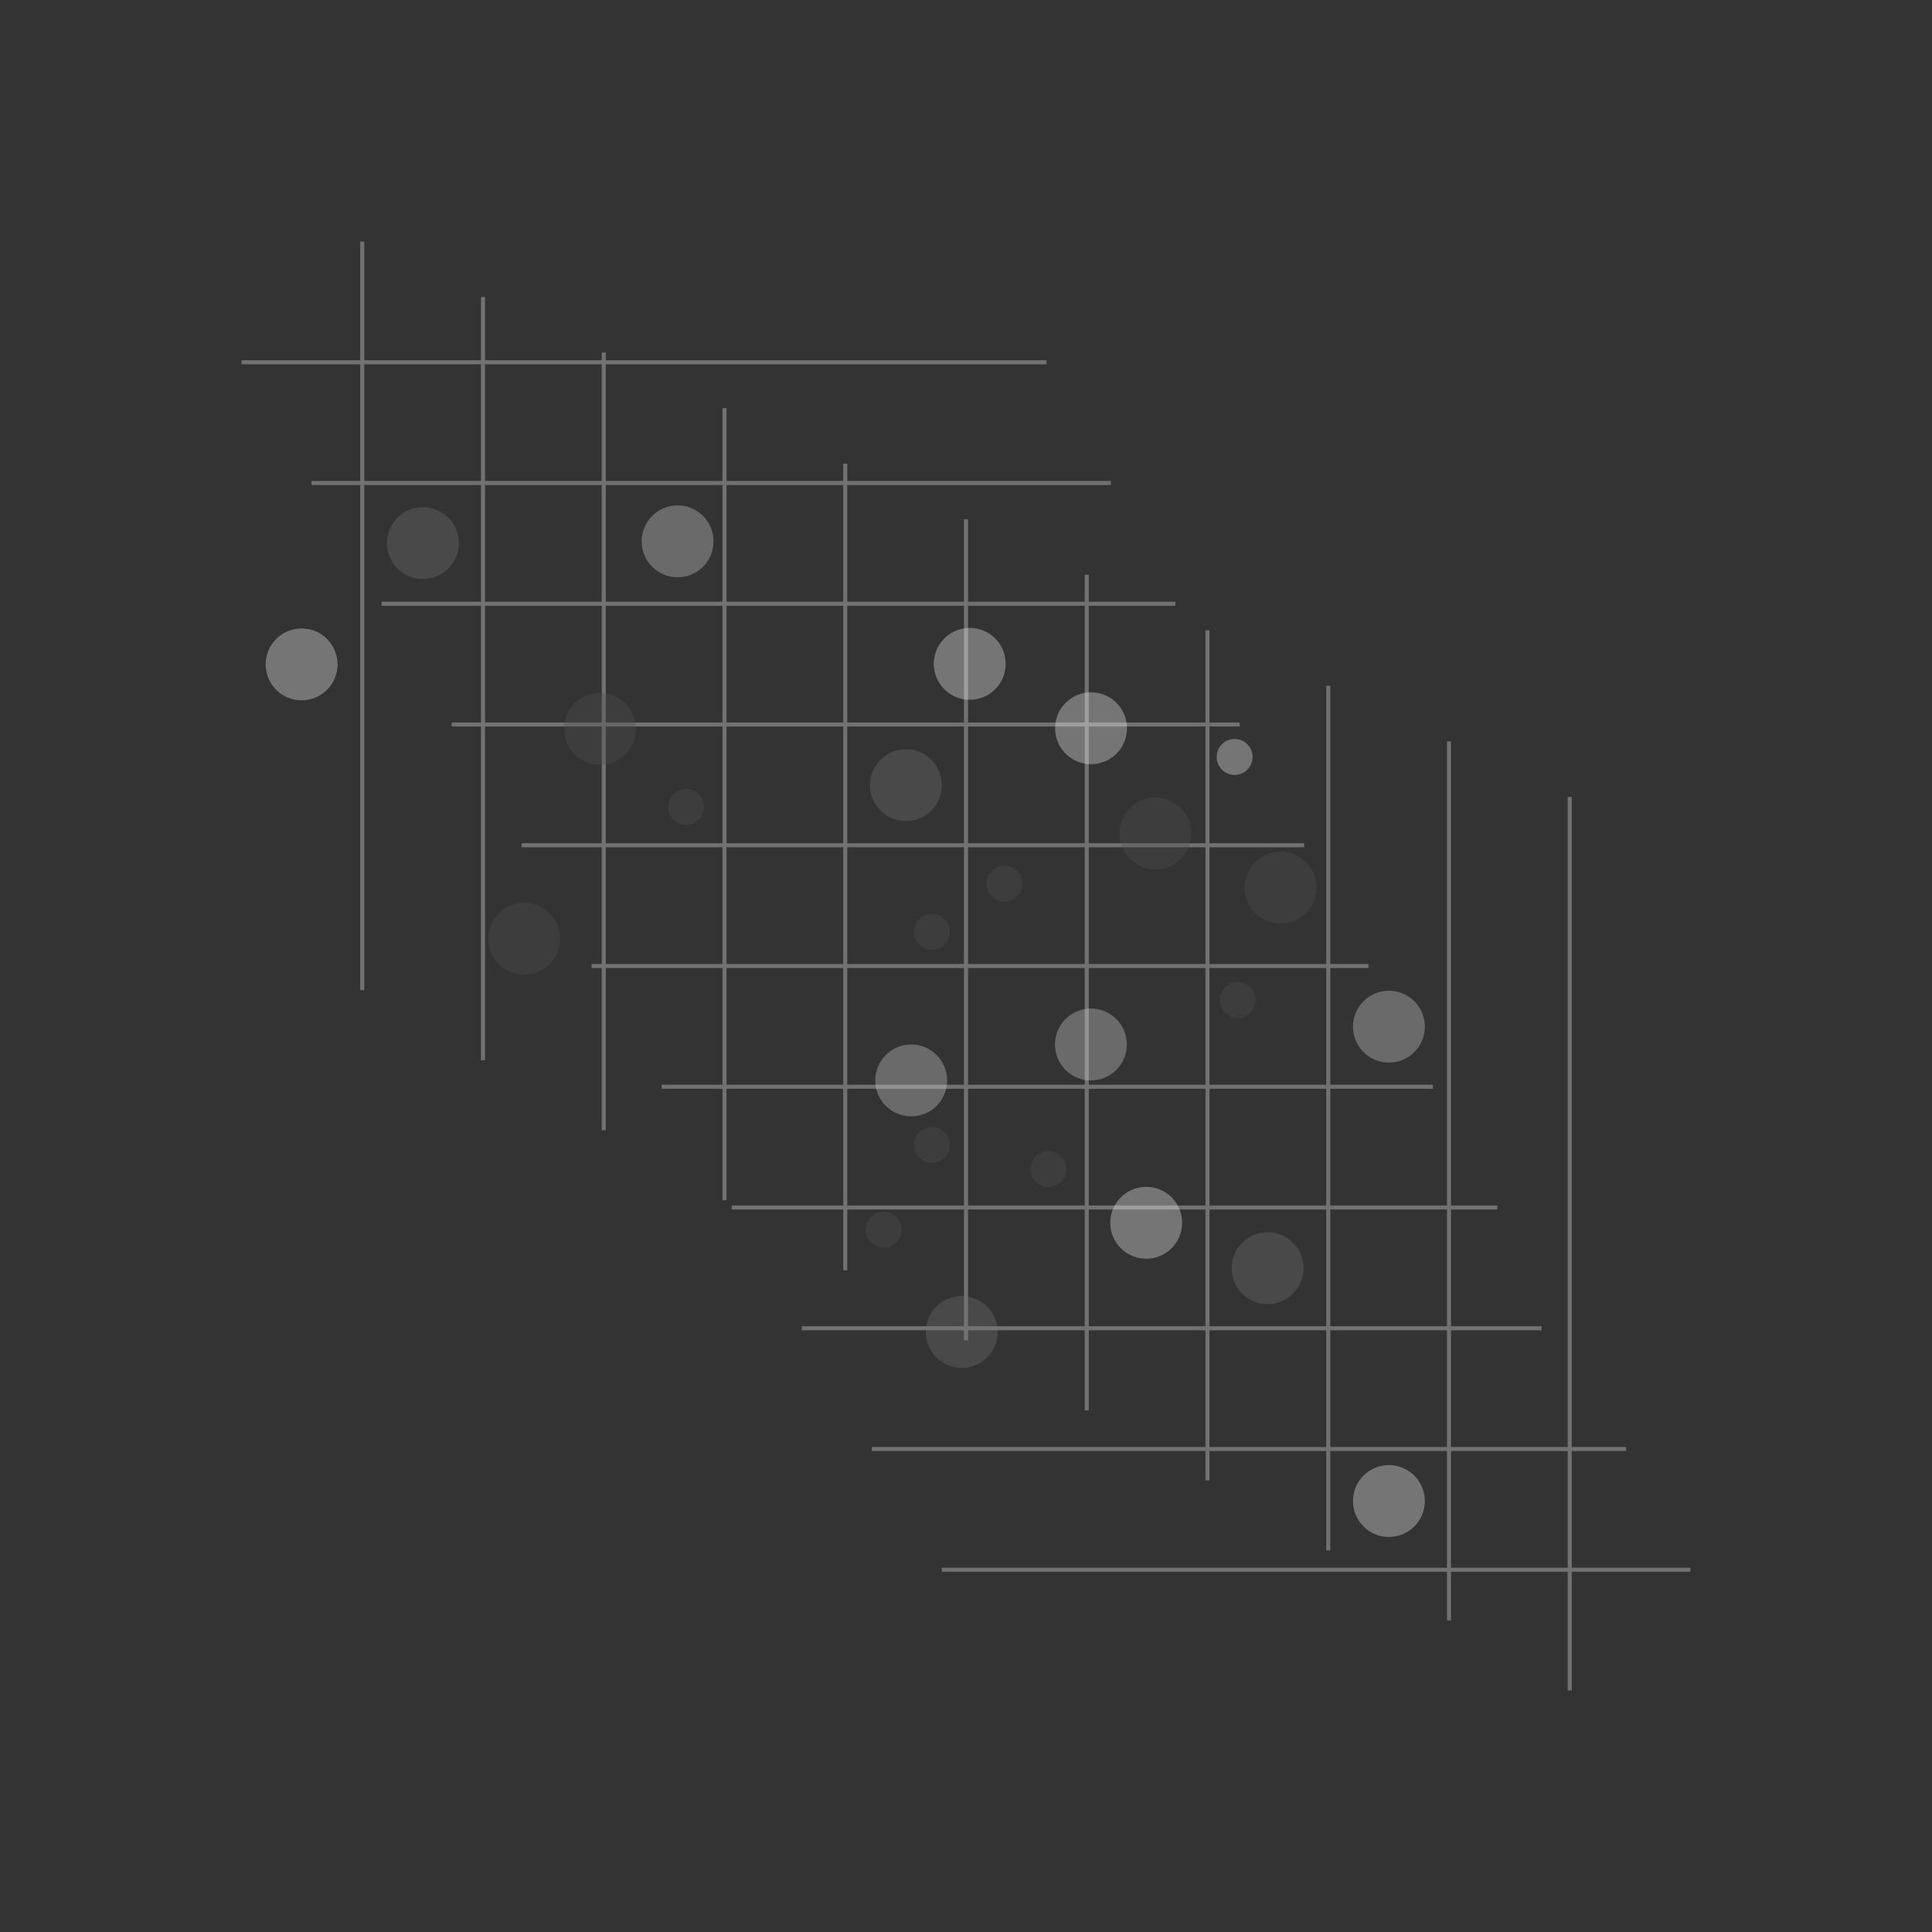 <svg viewBox="0 0 960 960" xmlns="http://www.w3.org/2000/svg" xmlns:xlink="http://www.w3.org/1999/xlink" id="01e830e5-6dc6-4973-bc9e-fc18c73da2d2" overflow="hidden"><rect x="0" y="0" width="960" height="960" fill="#333333" stroke="none"/><path d="M840 779 781 779 781 721 808 721 808 719 781 719 781 396 779 396 779 719 721 719 721 661 766 661 766 659 721 659 721 601 744 601 744 599 721 599 721 368.4 719 368.4 719 599 661 599 661 541 712 541 712 539 661 539 661 481 680 481 680 479 661 479 661 340.8 659 340.8 659 479 601 479 601 421 648 421 648 419 601 419 601 361 616 361 616 359 601 359 601 313.2 599 313.2 599 359 541 359 541 301 584 301 584 299 541 299 541 285.6 539 285.6 539 299 481 299 481 258 479 258 479 299 421 299 421 241 552 241 552 239 421 239 421 230.4 419 230.4 419 239 361 239 361 202.8 359 202.8 359 239 301 239 301 181 520 181 520 179 301 179 301 175.2 299 175.2 299 179 241 179 241 147.6 239 147.6 239 179 181 179 181 120 179 120 179 179 120 179 120 181 179 181 179 239 154.8 239 154.8 241 179 241 179 492 181 492 181 241 239 241 239 299 189.6 299 189.6 301 239 301 239 359 224.4 359 224.4 361 239 361 239 526.8 241 526.8 241 361 299 361 299 419 259.2 419 259.2 421 299 421 299 479 294 479 294 481 299 481 299 561.6 301 561.6 301 481 359 481 359 539 328.8 539 328.8 541 359 541 359 596.4 361 596.4 361 541 419 541 419 599 363.6 599 363.6 601 419 601 419 631.2 421 631.2 421 601 479 601 479 659 398.4 659 398.4 661 479 661 479 666 481 666 481 661 539 661 539 700.8 541 700.8 541 661 599 661 599 719 433.2 719 433.2 721 599 721 599 735.6 601 735.6 601 721 659 721 659 770.4 661 770.4 661 721 719 721 719 779 468 779 468 781 719 781 719 805.2 721 805.2 721 781 779 781 779 840 781 840 781 781 840 781 840 779ZM719 601 719 659 661 659 661 601 719 601ZM659 659 601 659 601 601 659 601 659 659ZM659 599 601 599 601 541 659 541 659 599ZM361 301 419 301 419 359 361 359 361 301ZM359 359 301 359 301 301 359 301 359 359ZM419 361 419 419 361 419 361 361 419 361ZM481 419 481 361 539 361 539 419 481 419ZM539 421 539 479 481 479 481 421 539 421ZM479 419 421 419 421 361 479 361 479 419ZM419 421 419 479 361 479 361 421 419 421ZM421 421 479 421 479 479 421 479 421 421ZM479 481 479 539 421 539 421 481 479 481ZM481 481 539 481 539 539 481 539 481 481ZM541 481 599 481 599 539 541 539 541 481ZM539 541 539 599 481 599 481 541 539 541ZM541 541 599 541 599 599 541 599 541 541ZM659 481 659 539 601 539 601 481 659 481ZM599 479 541 479 541 421 599 421 599 479ZM599 361 599 419 541 419 541 361 599 361ZM539 301 539 359 481 359 481 301 539 301ZM479 301 479 359 421 359 421 301 479 301ZM419 241 419 299 361 299 361 241 419 241ZM359 241 359 299 301 299 301 241 359 241ZM299 181 299 239 241 239 241 181 299 181ZM181 239 181 181 239 181 239 239 181 239ZM241 241 299 241 299 299 241 299 241 241ZM241 359 241 301 299 301 299 359 241 359ZM301 361 359 361 359 419 301 419 301 361ZM301 479 301 421 359 421 359 479 301 479ZM361 539 361 481 419 481 419 539 361 539ZM421 599 421 541 479 541 479 599 421 599ZM481 659 481 601 539 601 539 659 481 659ZM541 659 541 601 599 601 599 659 541 659ZM601 719 601 661 659 661 659 719 601 719ZM661 719 661 661 719 661 719 719 661 719ZM721 779 721 721 779 721 779 779 721 779Z" fill="#E6E6E6" fill-opacity="0.349"/><g><circle cx="336.687" cy="268.98" r="17.859" fill="#D2D2D2" fill-opacity="0.349"/><circle cx="690.141" cy="745.859" r="17.859" fill="#F2F2F2" fill-opacity="0.349"/><circle cx="690.141" cy="510.141" r="17.859" fill="#D2D2D2" fill-opacity="0.349"/><circle cx="629.859" cy="630.141" r="17.859" fill="#737373" fill-opacity="0.349"/><circle cx="477.859" cy="661.859" r="17.859" fill="#737373" fill-opacity="0.349"/><circle cx="481.859" cy="329.859" r="17.859" fill="#F2F2F2" fill-opacity="0.349"/><circle cx="450.141" cy="390.141" r="17.859" fill="#737373" fill-opacity="0.349"/><circle cx="149.862" cy="330.138" r="17.859" fill="#F2F2F2" fill-opacity="0.349"/><circle cx="298.138" cy="362.138" r="17.859" fill="#505050" fill-opacity="0.349"/><circle cx="542.138" cy="361.862" r="17.859" fill="#F2F2F2" fill-opacity="0.349"/><circle cx="636.33" cy="441.014" r="17.859" fill="#505050" fill-opacity="0.349"/><circle cx="569.541" cy="607.601" r="17.859" fill="#F2F2F2" fill-opacity="0.349"/><circle cx="260.463" cy="466.451" r="17.859" fill="#505050" fill-opacity="0.349"/><circle cx="210.138" cy="269.862" r="17.859" fill="#737373" fill-opacity="0.349"/><circle cx="452.768" cy="536.859" r="17.859" fill="#D2D2D2" fill-opacity="0.349"/><circle cx="574.141" cy="414.141" r="17.859" fill="#505050" fill-opacity="0.349"/><circle cx="542.061" cy="519.001" r="17.859" fill="#D2D2D2" fill-opacity="0.349"/><circle cx="615.071" cy="496.929" r="8.929" fill="#505050" fill-opacity="0.349"/><circle cx="499.071" cy="439.071" r="8.929" fill="#505050" fill-opacity="0.349"/><circle cx="613.495" cy="376.132" r="8.929" fill="#F2F2F2" fill-opacity="0.349"/><circle cx="439.071" cy="611.071" r="8.929" fill="#505050" fill-opacity="0.349"/><circle cx="463.071" cy="568.929" r="8.929" fill="#505050" fill-opacity="0.349"/><circle cx="520.929" cy="580.929" r="8.929" fill="#505050" fill-opacity="0.349"/><circle cx="340.929" cy="400.929" r="8.929" fill="#505050" fill-opacity="0.349"/><circle cx="463.071" cy="463.071" r="8.929" fill="#505050" fill-opacity="0.349"/></g></svg>